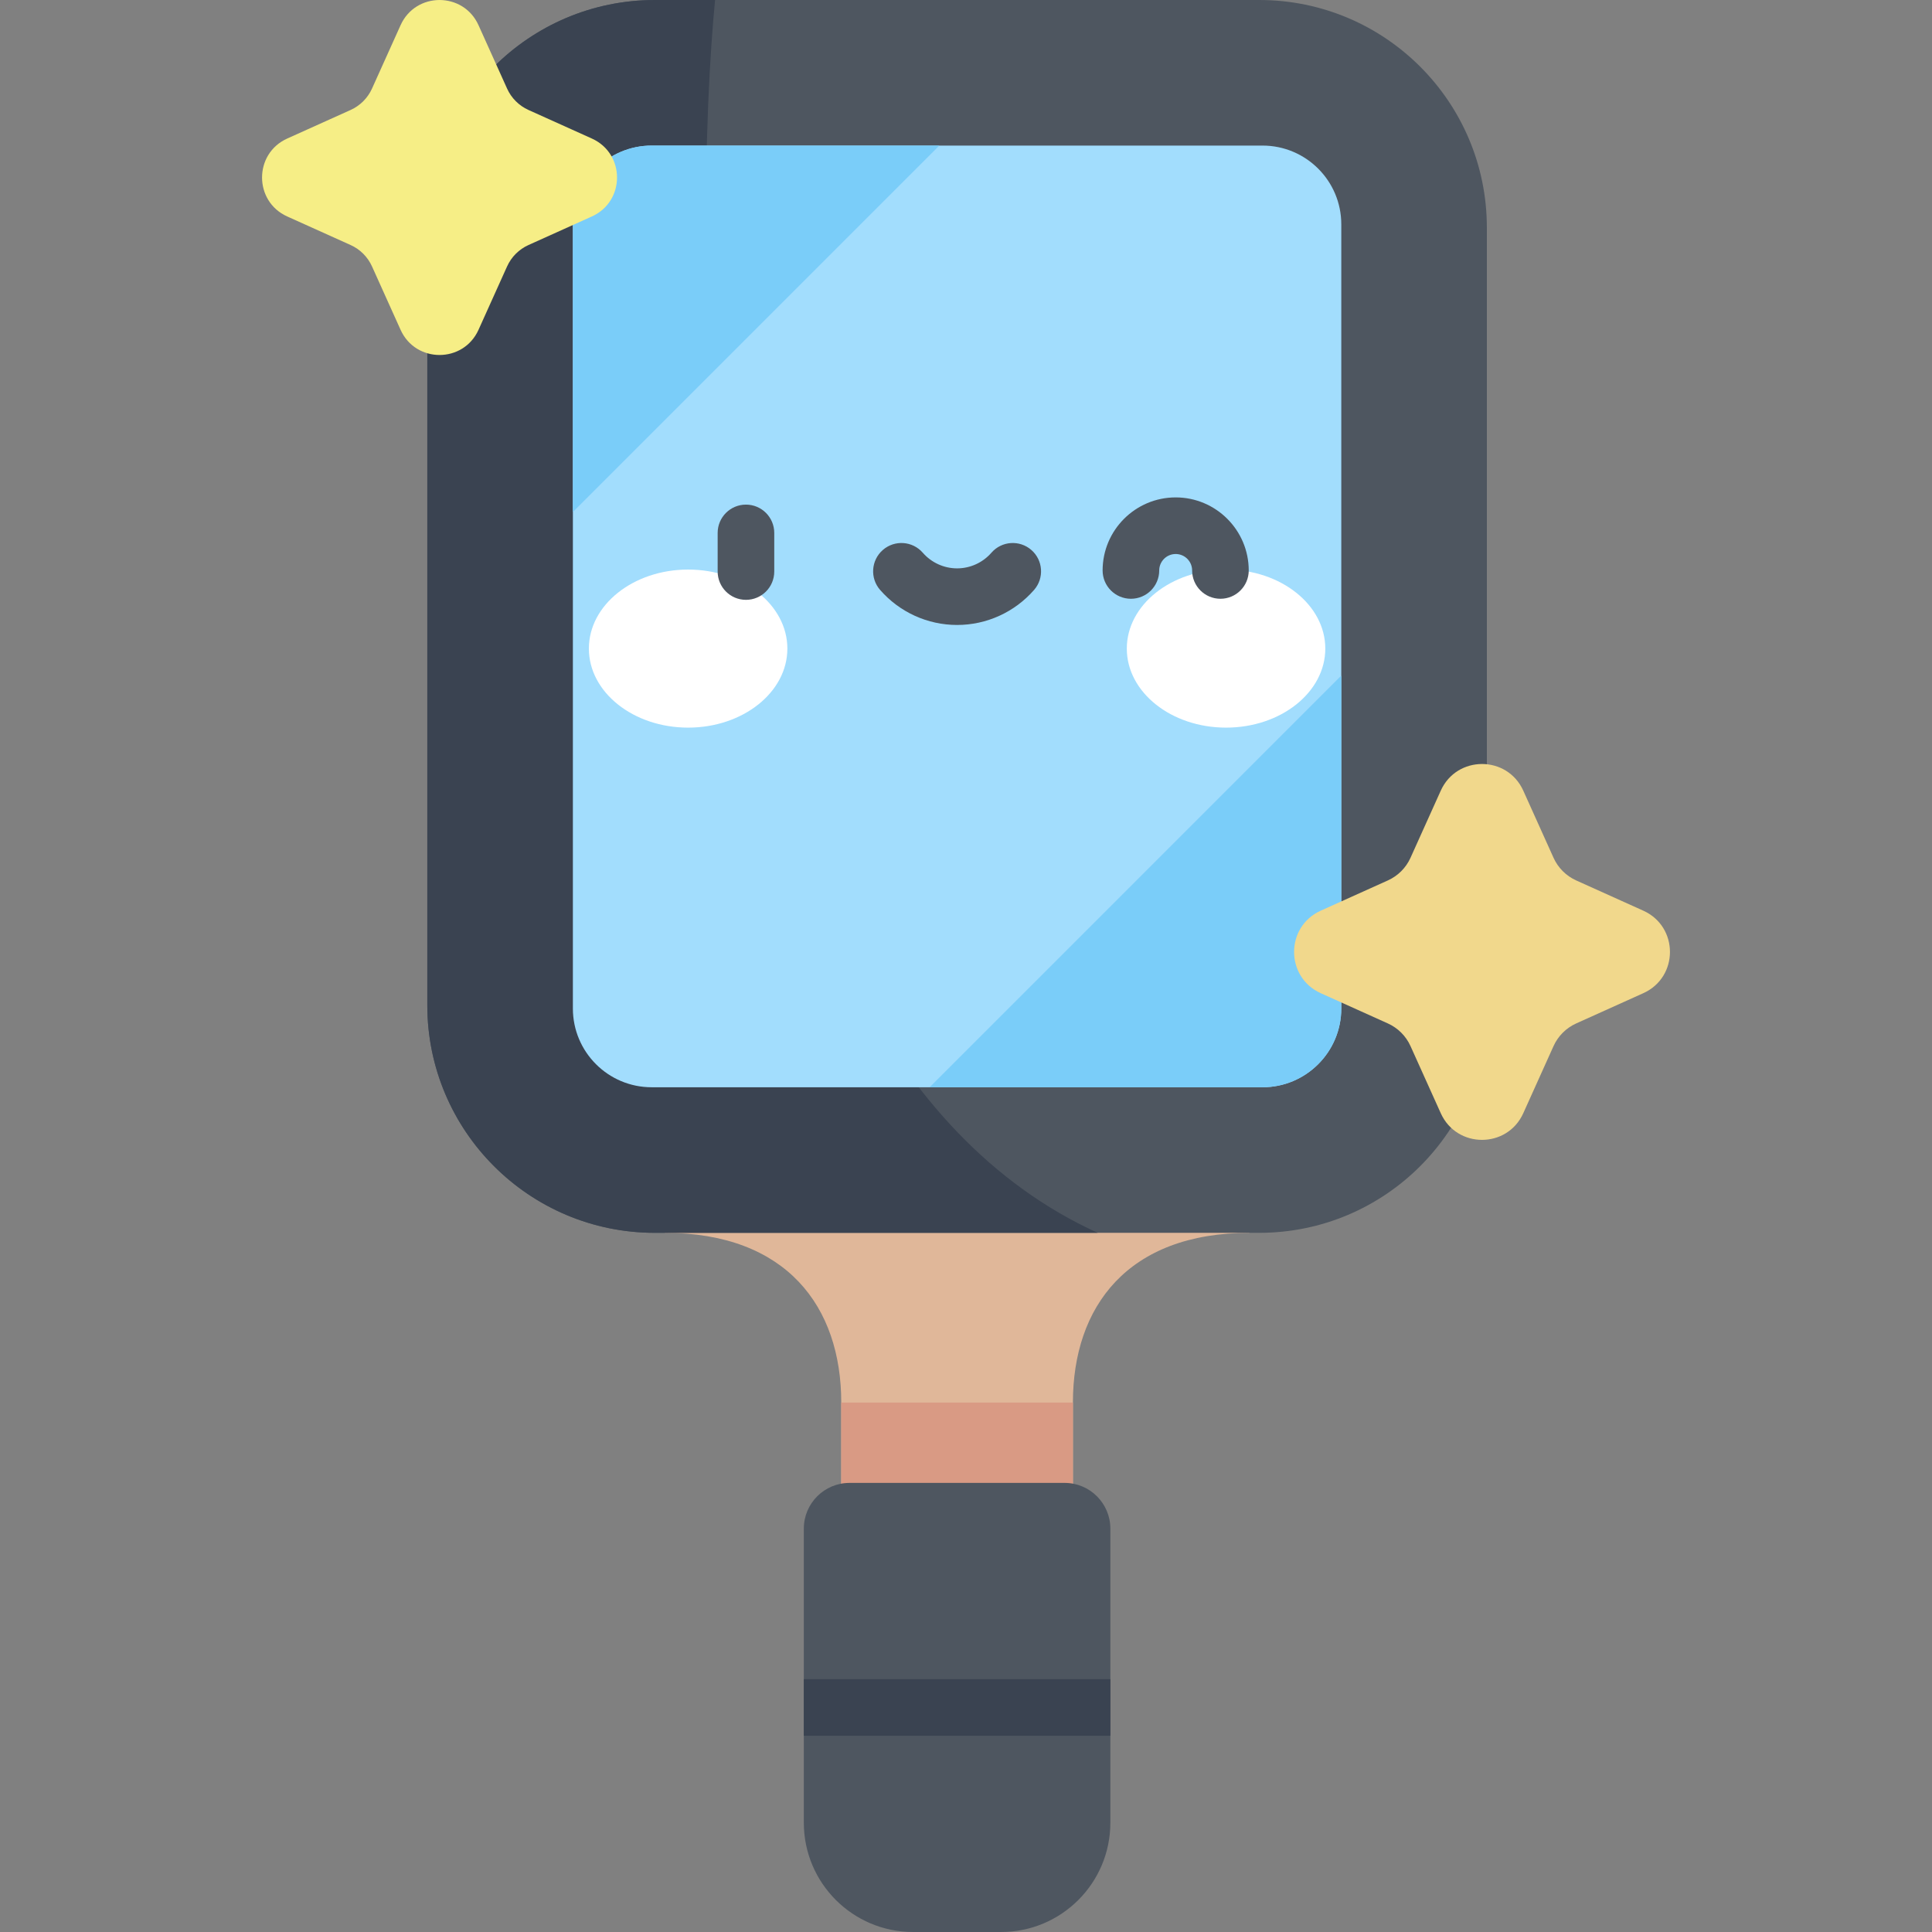 <?xml version="1.0" encoding="iso-8859-1"?>
<!-- Generator: Adobe Illustrator 23.1.0, SVG Export Plug-In . SVG Version: 6.00 Build 0)  -->
<svg version="1.1" id="Capa_1" xmlns="http://www.w3.org/2000/svg" xmlns:xlink="http://www.w3.org/1999/xlink" x="0px" y="0px"
	 viewBox="0 0 512 512" style="enable-background:new 0 0 512 512;" xml:space="preserve">
<rect x="0" y="0" width="512" height="512" fill="#808080" stroke="none"/>
<g>
	<g>
		<path style="fill:#E0B799;" d="M331.135,300.389v26.325c-32.33,0-46.801,19.574-46.801,44.987v35.777h-61.393v-35.777
			c0-25.413-14.471-44.987-46.801-44.987v-26.325H331.135z"/>
		<rect x="222.941" y="371.701" style="fill:#D99A84;" width="61.393" height="35.777"/>
		<path style="fill:#4E5660;" d="M282.137,392.985h-56.997c-6.693,0-12.119,5.426-12.119,12.119v77.928
			c0,15.998,12.969,28.967,28.968,28.967h23.3c15.998,0,28.968-12.969,28.968-28.967v-77.928
			C294.256,398.411,288.83,392.985,282.137,392.985z"/>
		<rect x="213.02" y="444.993" style="fill:#3A4351;" width="81.235" height="15"/>
		<path style="fill:#4E5660;" d="M333.711,326.714H173.565c-33.317,0-60.325-27.009-60.325-60.325V60.325
			C113.24,27.008,140.249,0,173.565,0h160.145c33.317,0,60.325,27.008,60.325,60.325v206.064
			C394.036,299.706,367.027,326.714,333.711,326.714z"/>
		<path style="fill:#3A4351;" d="M173.566,326.714h117.347C177.614,275.207,184.165,54.473,189.502,0h-15.937
			c-33.317,0-60.325,27.008-60.325,60.325v206.064C113.24,299.706,140.249,326.714,173.566,326.714z"/>
		<path style="fill:#A2DDFD;" d="M334.572,288.135H172.704c-11.534,0-20.885-9.35-20.885-20.885V59.464
			c0-11.534,9.35-20.885,20.885-20.885h161.868c11.534,0,20.885,9.35,20.885,20.885V267.25
			C355.457,278.785,346.106,288.135,334.572,288.135z"/>
	</g>
	<path style="fill:#7ACDF9;" d="M355.457,179.041L246.362,288.135h88.21c11.534,0,20.884-9.35,20.884-20.885V179.041z"/>
	<path style="fill:#7ACDF9;" d="M151.819,59.464v76.23l97.115-97.115h-76.23C161.17,38.579,151.819,47.93,151.819,59.464z"/>
	<g>
		<g>
			<ellipse style="fill:#FFFFFF;" cx="182.359" cy="171.884" rx="26.301" ry="20.945"/>
			<ellipse style="fill:#FFFFFF;" cx="324.917" cy="171.884" rx="26.301" ry="20.945"/>
		</g>
		<path style="fill:#4E5660;" d="M197.686,158.964c-4.142,0-7.5-3.358-7.5-7.5v-10.236c0-4.142,3.358-7.5,7.5-7.5
			c4.142,0,7.5,3.358,7.5,7.5v10.236C205.186,155.606,201.829,158.964,197.686,158.964z"/>
		<path style="fill:#4E5660;" d="M253.638,165.622c-7.821,0-15.258-3.387-20.405-9.292c-2.721-3.123-2.396-7.86,0.727-10.582
			c3.123-2.721,7.86-2.396,10.582,0.727c2.297,2.636,5.613,4.148,9.097,4.148c3.484,0,6.8-1.512,9.097-4.148
			c2.721-3.123,7.458-3.448,10.582-0.727c3.123,2.722,3.448,7.459,0.727,10.582C268.897,162.235,261.459,165.622,253.638,165.622z"
			/>
		<path style="fill:#4E5660;" d="M323.427,158.679c-4.142,0-7.5-3.358-7.5-7.5c0-2.405-1.956-4.362-4.362-4.362
			c-2.405,0-4.362,1.957-4.362,4.362c0,4.142-3.358,7.5-7.5,7.5c-4.142,0-7.5-3.358-7.5-7.5c0-10.676,8.686-19.362,19.362-19.362
			c10.676,0,19.362,8.686,19.362,19.362C330.927,155.321,327.569,158.679,323.427,158.679z"/>
	</g>
	<path style="fill:#F1D88C;" d="M411.7,277.228l-8.015,17.784c-4.246,9.42-17.622,9.42-21.868,0l-8.015-17.784
		c-1.202-2.668-3.338-4.804-6.006-6.006l-17.784-8.015c-9.42-4.246-9.42-17.622,0-21.868l17.784-8.015
		c2.668-1.202,4.803-3.338,6.006-6.006l8.015-17.784c4.246-9.42,17.622-9.42,21.868,0l8.015,17.784
		c1.202,2.668,3.338,4.804,6.006,6.006l17.784,8.015c9.42,4.246,9.42,17.622,0,21.868l-17.784,8.015
		C415.038,272.425,412.902,274.561,411.7,277.228z"/>
	<path style="fill:#F6EE86;" d="M134.38,70.607l-7.57,16.796c-4.01,8.897-16.643,8.897-20.653,0l-7.57-16.796
		c-1.135-2.52-3.153-4.537-5.672-5.672l-16.796-7.57c-8.897-4.01-8.897-16.643,0-20.653l16.796-7.57
		c2.519-1.135,4.537-3.153,5.672-5.672l7.57-16.796c4.01-8.897,16.643-8.897,20.653,0l7.57,16.796
		c1.135,2.519,3.153,4.537,5.672,5.672l16.796,7.57c8.897,4.01,8.897,16.643,0,20.653l-16.796,7.57
		C137.533,66.07,135.516,68.087,134.38,70.607z"/>
</g>
<g>
</g>
<g>
</g>
<g>
</g>
<g>
</g>
<g>
</g>
<g>
</g>
<g>
</g>
<g>
</g>
<g>
</g>
<g>
</g>
<g>
</g>
<g>
</g>
<g>
</g>
<g>
</g>
<g>
</g>
</svg>
